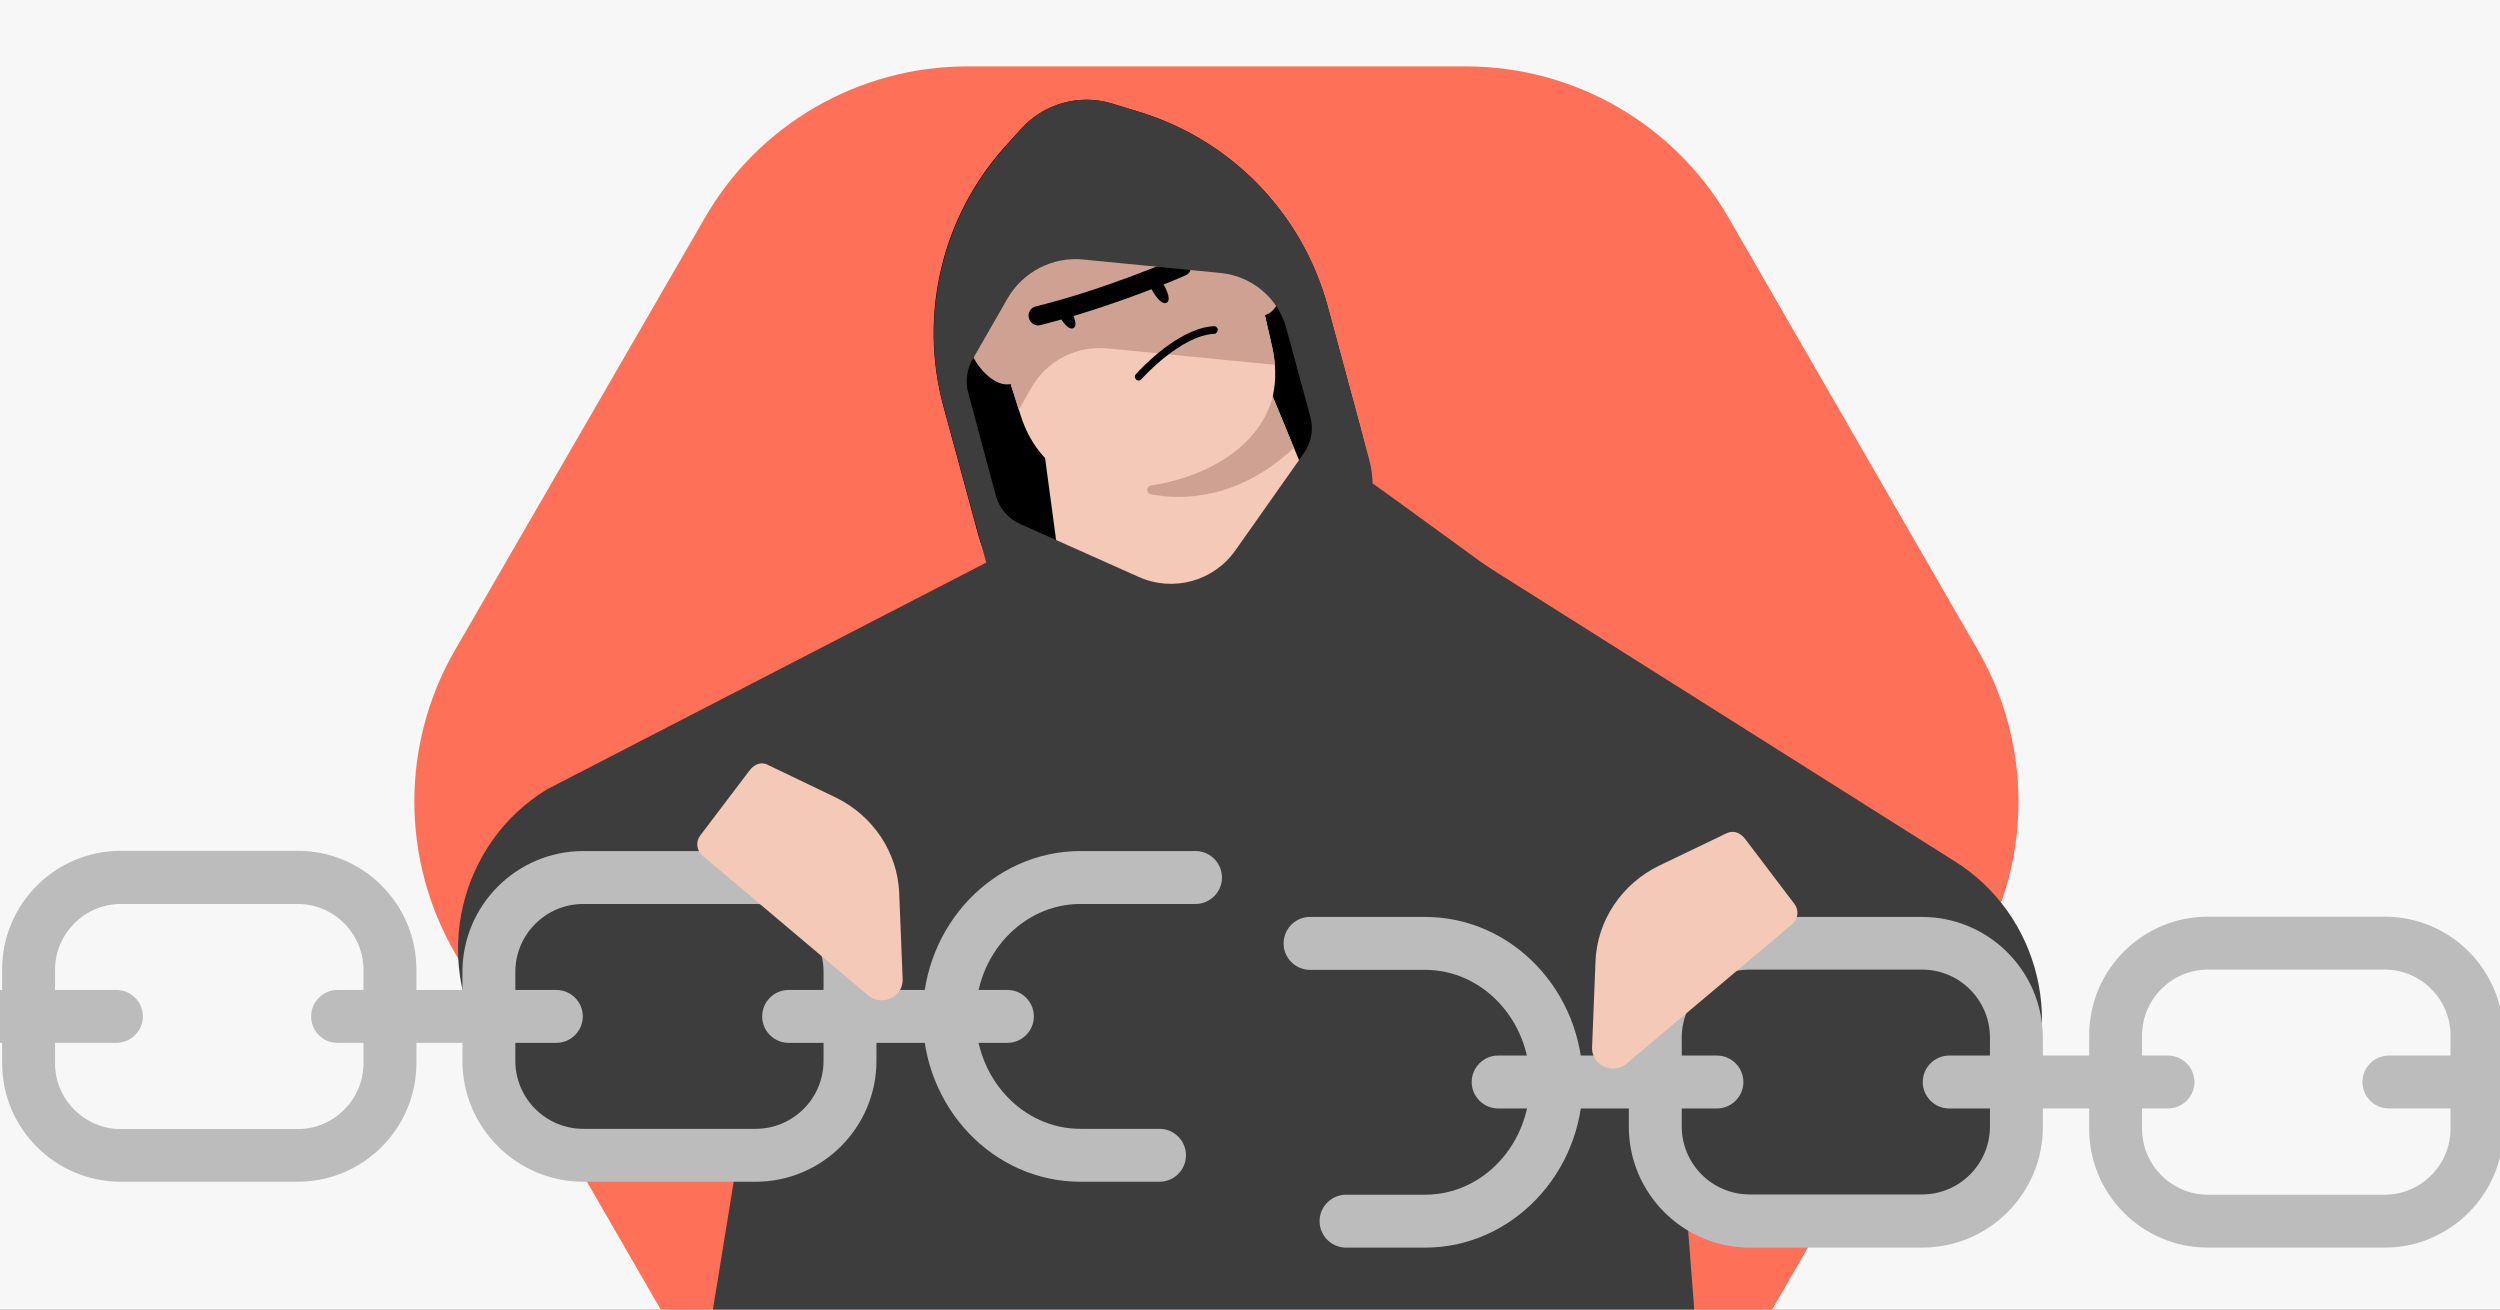 <svg enable-background="new 0 0 945 495" viewBox="0 0 945 495" xmlns="http://www.w3.org/2000/svg" xmlns:xlink="http://www.w3.org/1999/xlink"><rect x="0" y="0" width="945" height="495" fill="#808080" stroke="none"/><defs><path id="SVGID_1_" d="M0 0H945V495H0Z"/><clipPath id="SVGID_00000017511556058549744270000008099499597785433506_"><use xlink:href="#SVGID_1_"/></clipPath></defs><path clip-path="url(#SVGID_00000017511556058549744270000008099499597785433506_)" d="M-19-20.4H984.2V535.4H-19Z" fill="#f7f7f7"/><path clip-path="url(#SVGID_00000017511556058549744270000008099499597785433506_)" d="M554.2 25.1H365.6c-40.9 0-78.8 21.8-99.2 57.3L172 245.7c-20.5 35.4-20.5 79.1 0 114.6l94.3 163.4c20.5 35.5 58.3 57.3 99.2 57.3h188.6c40.9 0 78.8-21.8 99.2-57.3l94.3-163.4c20.5-35.4 20.5-79.1 0-114.6L653.4 82.3C632.9 46.9 595.1 25.1 554.2 25.1z" fill="#ff7059"/><path clip-path="url(#SVGID_00000017511556058549744270000008099499597785433506_)" d="M262.6 535.4c4.2-20.9 38.8-239.4 38.8-239.4 8.9-27.9 39.9-53.4 60.9-69l45.2-33.5c5.3-4 55.1-42.5 61.4-42.6 6.2 0 58.8 38.1 64.2 42.1l45.5 33.1c21.2 15.4 37.6 38.9 46.7 66.8 0 0 16.9 231.7 19.7 257.2" fill="#3d3d3d"/><g clip-path="url(#SVGID_00000017511556058549744270000008099499597785433506_)"><path d="M501.8 115.7l12.7 47c7.4 27.2-8.7 55.3-36 62.7l-46.1 12.5c-27.2 7.4-55.3-8.7-62.7-36l-13.1-48.3c-9.4-34.6-.6-71.6 23.3-98.2l6-6.6c8.6-9.6 22-13.4 34.3-9.7l9.8 3C465.1 52.6 492.2 80.4 501.8 115.7L501.8 115.7z"/><path d="M503.9 205.1l-46.3 28.2-55-4-12.5-92.8 76.9-20.8L503.9 205.1z" fill="#f4c9b8"/><path d="M443.8 182.6c-26.6 7.2-50.2-.6-58.1-25.9l-12.6-40.1c-8.7-27.7 7.4-57 35.3-64.6 28-7.6 56.7 9.6 63.1 37.9l9.3 41C486.8 156.8 470.4 175.4 443.8 182.6z" fill="#f4c9b8"/><g fill="#cea193"><path d="M471 87.9c.2.7.3 1.4.5 2l.5 2.4 8.8 38.5c.6 2.4.9 4.8 1.1 7.1l-63.3-6.2c-11.7-1.1-22.9 4.6-28.7 14.8l-4.8 8.4-12.1-38.3c-.3-.8-.5-1.6-.7-2.4-7.1-26.9 8.9-54.8 36-62.2C435.6 44.7 463.7 60.9 471 87.9L471 87.9z"/><path d="M388.8 126.1c-1.6-6.1-7.9-9.7-14-8-6.1 1.6-9.7 7.9-8 14 1.6 6.1 9.3 14.7 15.4 13C388.2 143.5 390.5 132.2 388.8 126.1z"/><path d="M484.8 100.1c-1.6-6.1-7.9-9.7-14-8-6.1 1.6-9.7 7.9-8 14 1.6 6.1 9.3 14.7 15.4 13C484.2 117.5 486.4 106.2 484.8 100.1z"/></g><path d="M430.8 143.8c-.5.1-1 0-1.3-.3-.6-.5-.7-1.5-.1-2.1.6-.7 15.6-17.4 29.4-18.1.8-.1 1.5.6 1.5 1.4 0 .8-.6 1.5-1.4 1.5-12.6.6-27.3 16.9-27.4 17.1C431.3 143.5 431 143.7 430.8 143.8z"/><path d="M439.4 106.8c2.1 3.5 3.2 6.7 1.6 7.6-1.6.9-3.8-1.6-5.8-5.2C433.2 105.8 437.4 103.3 439.4 106.8L439.4 106.8z"/><path d="M404.2 116.4c2 3.5 3.2 6.7 1.6 7.6-1.6.9-3.8-1.6-5.8-5.2S402.1 112.9 404.2 116.4L404.2 116.4z"/><path d="M398.9 121.4c-1.9.5-3.7 1-5.6 1.5-1.9.5-3.9-.7-4.4-2.7-.5-1.9.7-4 2.7-4.4 26.4-6.5 53.3-18.2 53.6-18.4 1.9-.8 4 0 4.8 1.9.8 1.8 0 4-1.9 4.8C447.8 104.3 424 114.6 398.9 121.4z"/><path d="M444.1 181.6c-3 .8-6 1.5-9 1.9-1.9.3-2 2.9-.1 3.3 11.4 2.3 32.7 2.4 54.1-17.5l-8-19.3C477 165.3 463.1 176.4 444.1 181.6L444.1 181.6z" fill="#cea193"/><path d="M430 42.1l-9.8-3c-12.3-3.7-25.7.1-34.3 9.7l-5.9 6.7c-23.9 26.7-32.7 63.7-23.3 98.2l16.1 59c3.8 14.1 15.4 24.7 29.8 27.3l40.5 7.2c11.1 2 22.5-1.1 31.1-8.4l31.4-26.7c11.1-9.5 15.8-24.5 11.9-38.6l-15.6-57.7C492.2 80.4 465.1 52.6 430 42.1L430 42.1zM430.5 218.1l-44.8-20c-4.6-2-8-6-9.3-10.8L366 148.5c-1.2-4.3-.5-8.8 1.6-12.6l13.2-23c5.8-10.1 17.1-16 28.7-14.8l52 5.1c11.7 1.2 21.6 9.4 24.7 20.8l9.1 33.5c1.3 4.8.4 9.9-2.5 13.9l-25.8 36.6C458.8 219.7 443.5 223.9 430.5 218.1L430.5 218.1z" fill="#3d3d3d"/></g><path clip-path="url(#SVGID_00000017511556058549744270000008099499597785433506_)" d="M516.3 370l141.2 86.8c33.1 20.3 76.8 9.9 97.1-23.2l6.9-11.3c20.3-33.1 9.9-76.8-23.2-97.1L554.1 209c-23.3 13.7-33.7 19.6-54 52.6l-6.9 11.3C472.8 306 483.2 349.7 516.3 370z" fill="#3d3d3d"/><g clip-path="url(#SVGID_00000017511556058549744270000008099499597785433506_)" fill="#bcbcbc"><path d="M1074.5 471.6h-65.1c-25.2 0-45.7-20.5-45.7-45.7v-33.6c0-25.2 20.5-45.7 45.7-45.7h65.1c25.2 0 45.7 20.5 45.7 45.7v33.6C1120.2 451.1 1099.7 471.6 1074.5 471.6zM1009.4 366.5c-14.2 0-25.7 11.5-25.7 25.7v33.6c0 14.2 11.5 25.7 25.7 25.7h65.1c14.2 0 25.7-11.5 25.7-25.7v-33.6c0-14.2-11.5-25.7-25.7-25.7H1009.4z"/><path d="M901.4 471.6h-66.8c-24.8 0-44.9-20.1-44.9-44.9v-35.3c0-24.8 20.1-44.9 44.9-44.9h66.8c24.8 0 44.9 20.1 44.9 44.9v35.3C946.3 451.4 926.1 471.6 901.4 471.6zM834.6 366.5c-13.7 0-24.9 11.2-24.9 24.9v35.3c0 13.7 11.2 24.9 24.9 24.9h66.8c13.7 0 24.9-11.2 24.9-24.9v-35.3c0-13.7-11.2-24.9-24.9-24.9H834.6z"/><path d="M996.9 419h-93.9c-5.5 0-10-4.5-10-10s4.5-10 10-10h93.9c5.5 0 10 4.5 10 10S1002.5 419 996.9 419z"/><path d="M726.5 471.6h-65.1c-25.2 0-45.7-20.5-45.7-45.7v-33.6c0-25.2 20.5-45.7 45.7-45.7h65.1c25.2 0 45.7 20.5 45.7 45.7v33.6C772.3 451.1 751.8 471.6 726.5 471.6zM661.4 366.5c-14.2 0-25.7 11.5-25.7 25.7v33.6c0 14.2 11.5 25.7 25.7 25.7h65.1c14.2 0 25.7-11.5 25.7-25.7v-33.6c0-14.2-11.5-25.7-25.7-25.7H661.4z"/><path d="M538.7 471.6h-29.9c-5.5 0-10-4.5-10-10s4.5-10 10-10h29.9c21.9 0 39.6-19.1 39.6-42.5s-17.8-42.5-39.6-42.5h-41.8c-.4 0-.9 0-1.3 0-5.5.2-10.2-4.1-10.4-9.6-.2-5.5 4.1-10.2 9.6-10.4.7 0 1.4 0 2.1 0h41.8c32.9 0 59.6 28.1 59.6 62.5C598.3 443.5 571.5 471.6 538.7 471.6z"/><path d="M649 419h-82.7c-5.5 0-10-4.5-10-10s4.5-10 10-10H649c5.5 0 10 4.5 10 10S654.5 419 649 419z"/><path d="M819.5 419h-82.7c-5.5 0-10-4.5-10-10s4.5-10 10-10h82.7c5.5 0 10 4.5 10 10S825 419 819.5 419z"/></g><path clip-path="url(#SVGID_00000017511556058549744270000008099499597785433506_)" d="M659.8 317.3c6 7.9 18.5 24.4 18.5 24.4 1.8 2.3 1.4 5.7-.8 7.6L614.9 402c-1.8 1.5-4.1 2.2-6.4 1.8-4-.6-6.8-3.9-6.7-7.8l1.3-32.6c.6-15.4 9.9-29.4 24.3-36.3 0 0 17.5-8.4 25.4-12.2C652.8 315 656.4 312.8 659.8 317.3z" fill="#f4c9b8"/><path clip-path="url(#SVGID_00000017511556058549744270000008099499597785433506_)" d="M428.7 343.2l-141.2 86.8c-33.1 20.3-76.8 9.9-97.1-23.2l-6.9-11.3c-20.3-33.1-9.9-76.8 23.2-97.1l166-85.7c23.3 13.7 24.7 15.3 72.3 22.1l6.9 11.3C472.2 279.1 461.8 322.8 428.7 343.2z" fill="#3d3d3d"/><g clip-path="url(#SVGID_00000017511556058549744270000008099499597785433506_)" fill="#bcbcbc"><path d="M-173.2 401v-33.6c0-25.2 20.5-45.7 45.7-45.7h65.1c25.2 0 45.7 20.5 45.7 45.7V401c0 25.2-20.5 45.7-45.7 45.7h-65.1C-152.7 446.7-173.2 426.2-173.2 401zM-127.4 341.7c-14.2 0-25.7 11.5-25.7 25.7V401c0 14.2 11.5 25.7 25.7 25.7h65.1c14.2 0 25.7-11.5 25.7-25.7v-33.6c0-14.2-11.5-25.7-25.7-25.7H-127.4z"/><path d="M.8 401.8v-35.3c0-24.8 20.1-44.9 44.9-44.9h66.8c24.8 0 44.9 20.1 44.9 44.9v35.3c0 24.8-20.1 44.9-44.9 44.9H45.7C20.9 446.7.8 426.6.8 401.8zM45.7 341.7c-13.7 0-24.9 11.2-24.9 24.9v35.3c0 13.7 11.2 24.9 24.9 24.9h66.8c13.7 0 24.9-11.2 24.9-24.9v-35.3c0-13.7-11.2-24.9-24.9-24.9H45.7z"/><path d="M-49.9 394.2H44c5.5 0 10-4.5 10-10s-4.5-10-10-10h-93.9c-5.5 0-10 4.5-10 10S-55.4 394.2-49.9 394.2z"/><path d="M174.8 401v-33.6c0-25.2 20.5-45.7 45.7-45.7h65.1c25.2 0 45.7 20.5 45.7 45.7V401c0 25.2-20.5 45.7-45.7 45.7h-65.1C195.3 446.7 174.8 426.2 174.8 401zM220.5 341.7c-14.2 0-25.7 11.5-25.7 25.7V401c0 14.2 11.5 25.7 25.7 25.7h65.1c14.2 0 25.7-11.5 25.7-25.7v-33.6c0-14.2-11.5-25.7-25.7-25.7H220.5z"/><path d="M408.4 446.7h29.9c5.5 0 10-4.5 10-10s-4.5-10-10-10h-29.9c-21.9 0-39.6-19.1-39.6-42.5s17.8-42.5 39.6-42.5h41.8c.4 0 .9 0 1.3 0 5.5.2 10.2-4.1 10.4-9.6.2-5.5-4.1-10.2-9.6-10.4-.7 0-1.4 0-2.1 0h-41.8c-32.9 0-59.6 28.1-59.6 62.5C348.8 418.7 375.5 446.7 408.4 446.7z"/><path d="M298.1 394.2h82.7c5.5 0 10-4.5 10-10s-4.5-10-10-10h-82.7c-5.5 0-10 4.5-10 10S292.6 394.2 298.1 394.2z"/><path d="M127.6 394.2h82.7c5.5 0 10-4.5 10-10s-4.5-10-10-10h-82.7c-5.5 0-10 4.5-10 10S122 394.2 127.6 394.2z"/></g><path clip-path="url(#SVGID_00000017511556058549744270000008099499597785433506_)" d="M283.2 291.4c-6 7.9-18.5 24.4-18.5 24.4-1.8 2.3-1.4 5.7.8 7.6l62.6 52.8c1.8 1.5 4.1 2.2 6.4 1.8 4-.6 6.8-3.9 6.7-7.8l-1.3-32.6c-.6-15.4-9.9-29.4-24.3-36.3 0 0-17.5-8.4-25.4-12.2C290.2 289.1 286.6 286.9 283.2 291.4z" fill="#f4c9b8"/></svg>